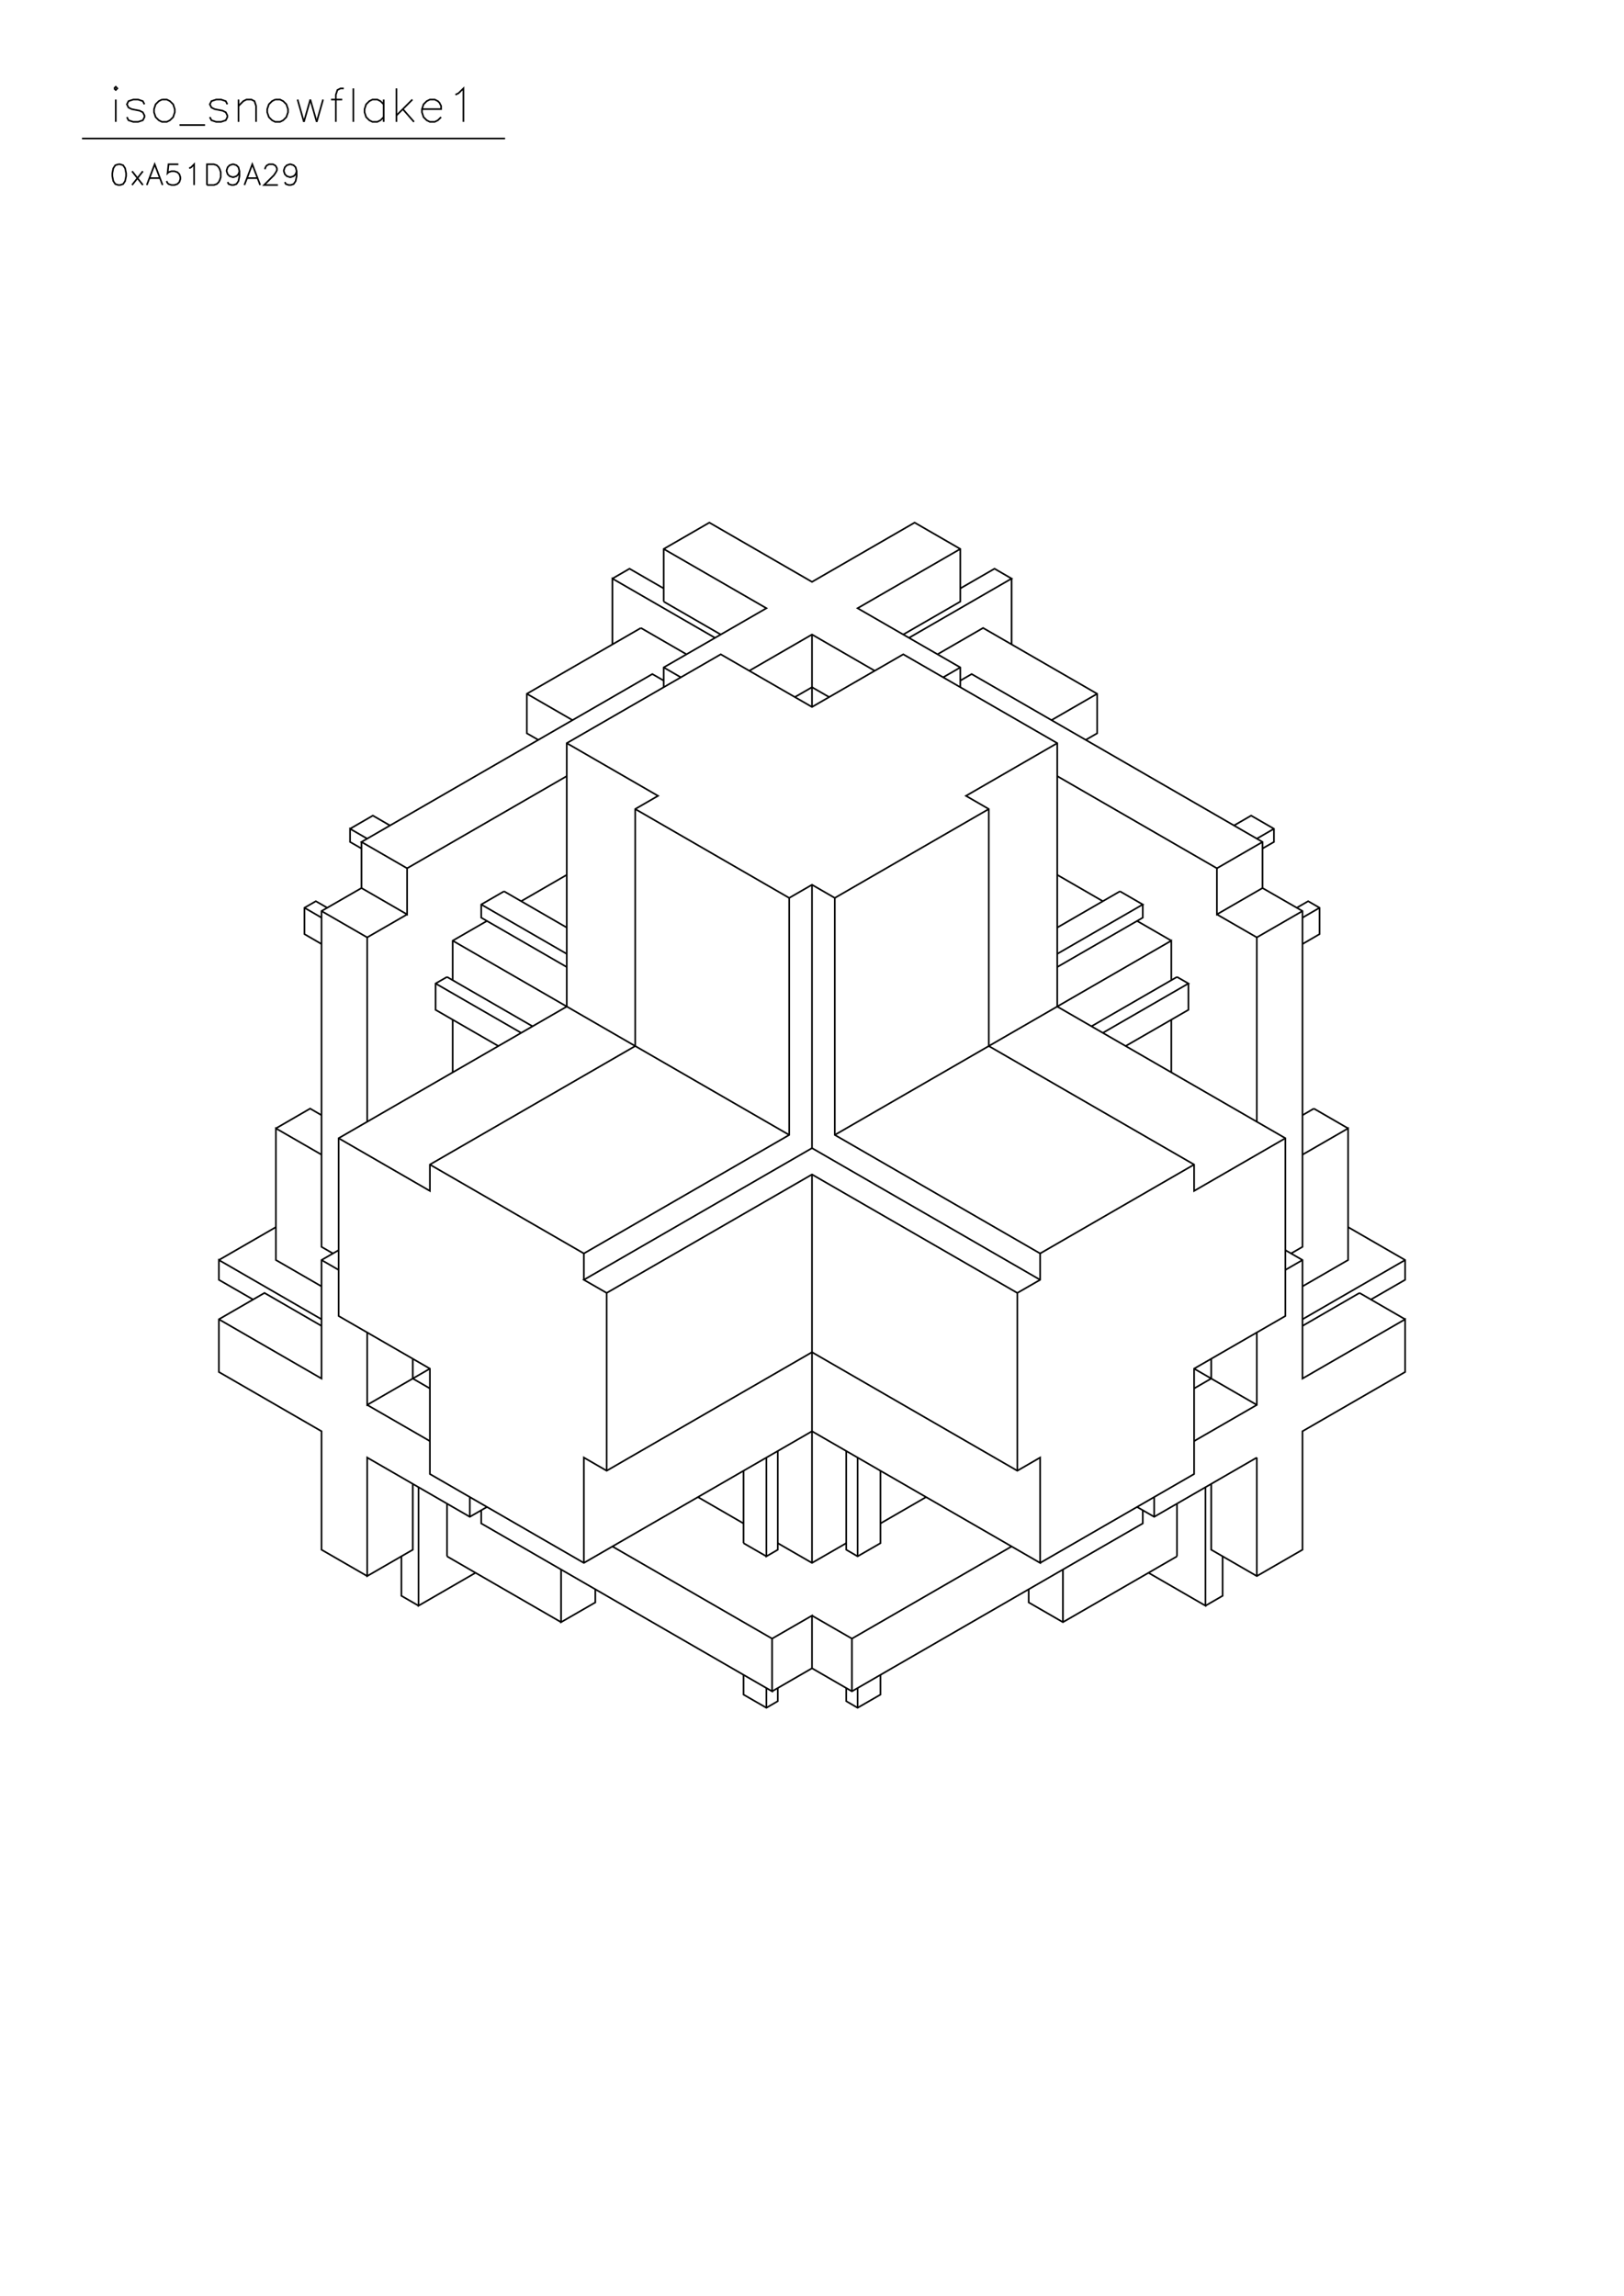 <?xml version="1.0" standalone="no"?>
<svg width="29.7cm" height="42cm" version="1.1" xmlns="http://www.w3.org/2000/svg" viewBox="0.0 0.0 29.7 42">
<path d="M11.2 10.583L11.513 10.402L12.138 10.763" stroke-width="0.03" stroke="#000000" fill="none"/>
<path d="M12.138 11.004L12.138 10.041L12.973 9.559L14.85 10.643L16.727 9.559L17.562 10.041L17.562 11.004L16.519 11.606" stroke-width="0.03" stroke="#000000" fill="none"/>
<path d="M16.623 11.667L18.5 10.583L18.188 10.402L17.562 10.763" stroke-width="0.03" stroke="#000000" fill="none"/>
<path d="M17.562 10.041L15.684 11.125L17.562 12.208L17.562 12.57" stroke-width="0.03" stroke="#000000" fill="none"/>
<path d="M17.562 12.449L17.77 12.329L23.089 15.4L23.089 16.243L23.82 16.664L23.82 22.806L23.611 22.927" stroke-width="0.03" stroke="#000000" fill="none"/>
<path d="M23.507 22.867L23.82 23.047L23.82 25.215L25.697 24.131L25.697 25.095L23.82 26.179L23.82 28.346L22.985 28.828L22.151 28.346L22.151 27.142" stroke-width="0.03" stroke="#000000" fill="none"/>
<path d="M22.046 27.202L22.046 29.37L21.004 28.768" stroke-width="0.03" stroke="#000000" fill="none"/>
<path d="M21.525 28.467L19.439 29.671L18.813 29.31L18.813 29.069" stroke-width="0.03" stroke="#000000" fill="none"/>
<path d="M19.022 28.587L21.838 26.961L21.838 25.034L23.507 24.071L23.507 20.819L19.335 18.411L19.335 13.593L16.519 11.968L14.85 12.931L13.181 11.968L10.365 13.593L10.365 18.411L6.193 20.819L6.193 24.071L7.862 25.034L7.862 26.961L10.678 28.587L14.85 26.179L19.022 28.587L19.022 26.66L18.605 26.901L14.85 24.733L11.095 26.901L10.678 26.66L10.678 28.587" stroke-width="0.03" stroke="#000000" fill="none"/>
<path d="M10.261 28.708L10.261 29.671L10.887 29.31L10.887 29.069" stroke-width="0.03" stroke="#000000" fill="none"/>
<path d="M11.2 28.286L14.12 29.972L14.12 30.936L8.801 27.865L8.801 27.624" stroke-width="0.03" stroke="#000000" fill="none"/>
<path d="M8.905 27.564L8.592 27.744L6.715 26.66L6.715 28.828L7.549 28.346L7.549 27.142" stroke-width="0.03" stroke="#000000" fill="none"/>
<path d="M7.654 27.202L7.654 29.37L8.696 28.768" stroke-width="0.03" stroke="#000000" fill="none"/>
<path d="M8.175 28.467L8.175 27.503" stroke-width="0.03" stroke="#000000" fill="none"/>
<path d="M8.592 27.383L8.592 27.744" stroke-width="0.03" stroke="#000000" fill="none"/>
<path d="M8.175 28.467L10.261 29.671" stroke-width="0.03" stroke="#000000" fill="none"/>
<path d="M7.654 29.37L7.341 29.189L7.341 28.467" stroke-width="0.03" stroke="#000000" fill="none"/>
<path d="M6.715 28.828L5.88 28.346L5.88 26.179L4.003 25.095L4.003 24.131L4.837 23.649L5.88 24.252" stroke-width="0.03" stroke="#000000" fill="none"/>
<path d="M5.88 24.131L4.003 23.047L4.003 23.409L4.629 23.77" stroke-width="0.03" stroke="#000000" fill="none"/>
<path d="M4.003 24.131L5.88 25.215L5.88 23.047L6.193 22.867" stroke-width="0.03" stroke="#000000" fill="none"/>
<path d="M6.089 22.927L5.88 22.806L5.88 16.664L6.611 16.243L7.445 16.725L7.445 15.882L6.611 15.4L11.93 12.329L12.138 12.449" stroke-width="0.03" stroke="#000000" fill="none"/>
<path d="M12.138 12.57L12.138 12.208L14.016 11.125L12.138 10.041" stroke-width="0.03" stroke="#000000" fill="none"/>
<path d="M12.138 11.004L13.181 11.606" stroke-width="0.03" stroke="#000000" fill="none"/>
<path d="M13.077 11.667L11.2 10.583L11.2 11.787" stroke-width="0.03" stroke="#000000" fill="none"/>
<path d="M11.721 11.486L9.635 12.69L9.635 13.413L9.844 13.533" stroke-width="0.03" stroke="#000000" fill="none"/>
<path d="M10.365 13.593L12.034 14.557L11.617 14.798L11.617 19.133L7.862 21.301L7.862 21.783L6.193 20.819" stroke-width="0.03" stroke="#000000" fill="none"/>
<path d="M5.88 21.12L5.046 20.639L5.046 23.047L5.88 23.529" stroke-width="0.03" stroke="#000000" fill="none"/>
<path d="M6.193 23.228L5.88 23.047" stroke-width="0.03" stroke="#000000" fill="none"/>
<path d="M5.046 22.445L4.003 23.047" stroke-width="0.03" stroke="#000000" fill="none"/>
<path d="M5.046 20.639L5.672 20.277L5.88 20.398" stroke-width="0.03" stroke="#000000" fill="none"/>
<path d="M6.715 20.518L6.715 17.146L5.88 16.664" stroke-width="0.03" stroke="#000000" fill="none"/>
<path d="M5.985 16.604L5.776 16.484L5.568 16.604L5.568 17.086L5.88 17.267" stroke-width="0.03" stroke="#000000" fill="none"/>
<path d="M5.88 16.785L5.568 16.604" stroke-width="0.03" stroke="#000000" fill="none"/>
<path d="M6.611 16.243L6.611 15.4" stroke-width="0.03" stroke="#000000" fill="none"/>
<path d="M6.715 15.34L6.402 15.159L6.402 15.4L6.611 15.52" stroke-width="0.03" stroke="#000000" fill="none"/>
<path d="M6.402 15.159L6.819 14.918L7.132 15.099" stroke-width="0.03" stroke="#000000" fill="none"/>
<path d="M7.445 15.882L10.365 14.196" stroke-width="0.03" stroke="#000000" fill="none"/>
<path d="M10.47 13.172L9.635 12.69" stroke-width="0.03" stroke="#000000" fill="none"/>
<path d="M11.721 11.486L12.555 11.968" stroke-width="0.03" stroke="#000000" fill="none"/>
<path d="M12.451 12.389L12.138 12.208" stroke-width="0.03" stroke="#000000" fill="none"/>
<path d="M13.703 12.269L14.85 11.606L15.997 12.269" stroke-width="0.03" stroke="#000000" fill="none"/>
<path d="M15.163 12.75L14.85 12.57L14.537 12.75" stroke-width="0.03" stroke="#000000" fill="none"/>
<path d="M14.85 12.931L14.85 11.606" stroke-width="0.03" stroke="#000000" fill="none"/>
<path d="M17.145 11.968L17.979 11.486L20.065 12.69L20.065 13.413L19.856 13.533" stroke-width="0.03" stroke="#000000" fill="none"/>
<path d="M19.335 13.593L17.666 14.557L18.083 14.798L18.083 19.133L21.838 21.301L21.838 21.783L23.507 20.819" stroke-width="0.03" stroke="#000000" fill="none"/>
<path d="M23.82 21.12L24.654 20.639L24.654 23.047L23.82 23.529" stroke-width="0.03" stroke="#000000" fill="none"/>
<path d="M23.507 23.228L23.82 23.047" stroke-width="0.03" stroke="#000000" fill="none"/>
<path d="M24.654 22.445L25.697 23.047L25.697 23.409L25.071 23.77" stroke-width="0.03" stroke="#000000" fill="none"/>
<path d="M24.863 23.649L23.82 24.252" stroke-width="0.03" stroke="#000000" fill="none"/>
<path d="M23.82 24.131L25.697 23.047" stroke-width="0.03" stroke="#000000" fill="none"/>
<path d="M24.863 23.649L25.697 24.131" stroke-width="0.03" stroke="#000000" fill="none"/>
<path d="M22.985 24.372L22.985 25.697L21.838 26.359" stroke-width="0.03" stroke="#000000" fill="none"/>
<path d="M21.838 25.396L22.151 25.215L22.151 24.854" stroke-width="0.03" stroke="#000000" fill="none"/>
<path d="M21.838 25.034L22.985 25.697" stroke-width="0.03" stroke="#000000" fill="none"/>
<path d="M22.985 26.66L21.108 27.744L20.795 27.564" stroke-width="0.03" stroke="#000000" fill="none"/>
<path d="M20.899 27.624L20.899 27.865L15.58 30.936L14.85 30.514L14.85 29.551L14.12 29.972" stroke-width="0.03" stroke="#000000" fill="none"/>
<path d="M13.598 30.635L13.598 30.996L14.016 31.237L14.224 31.116L14.224 30.875" stroke-width="0.03" stroke="#000000" fill="none"/>
<path d="M14.12 30.936L14.85 30.514" stroke-width="0.03" stroke="#000000" fill="none"/>
<path d="M15.476 30.875L15.476 31.116L15.684 31.237L16.102 30.996L16.102 30.635" stroke-width="0.03" stroke="#000000" fill="none"/>
<path d="M15.684 30.875L15.684 31.237" stroke-width="0.03" stroke="#000000" fill="none"/>
<path d="M15.58 30.936L15.58 29.972L14.85 29.551" stroke-width="0.03" stroke="#000000" fill="none"/>
<path d="M15.58 29.972L18.5 28.286" stroke-width="0.03" stroke="#000000" fill="none"/>
<path d="M19.439 28.708L19.439 29.671" stroke-width="0.03" stroke="#000000" fill="none"/>
<path d="M21.525 28.467L21.525 27.503" stroke-width="0.03" stroke="#000000" fill="none"/>
<path d="M21.108 27.383L21.108 27.744" stroke-width="0.03" stroke="#000000" fill="none"/>
<path d="M22.359 28.467L22.359 29.189L22.046 29.37" stroke-width="0.03" stroke="#000000" fill="none"/>
<path d="M22.985 28.828L22.985 26.66" stroke-width="0.03" stroke="#000000" fill="none"/>
<path d="M18.605 26.901L18.605 23.649L19.022 23.409L19.022 22.927L15.267 20.759L15.267 16.424L14.85 16.183L14.433 16.424L11.617 14.798" stroke-width="0.03" stroke="#000000" fill="none"/>
<path d="M10.365 16.002L9.531 16.484" stroke-width="0.03" stroke="#000000" fill="none"/>
<path d="M9.218 16.303L8.801 16.544L8.801 16.785L10.365 17.688" stroke-width="0.03" stroke="#000000" fill="none"/>
<path d="M10.365 17.447L8.801 16.544" stroke-width="0.03" stroke="#000000" fill="none"/>
<path d="M8.905 16.845L8.279 17.206L8.279 17.929" stroke-width="0.03" stroke="#000000" fill="none"/>
<path d="M8.175 17.869L7.966 17.989L7.966 18.471L9.114 19.133" stroke-width="0.03" stroke="#000000" fill="none"/>
<path d="M9.531 18.892L7.966 17.989" stroke-width="0.03" stroke="#000000" fill="none"/>
<path d="M8.175 17.869L9.739 18.772" stroke-width="0.03" stroke="#000000" fill="none"/>
<path d="M8.279 18.652L8.279 19.615" stroke-width="0.03" stroke="#000000" fill="none"/>
<path d="M7.862 21.301L10.678 22.927L14.433 20.759L14.433 16.424" stroke-width="0.03" stroke="#000000" fill="none"/>
<path d="M14.85 16.183L14.85 21L19.022 23.409" stroke-width="0.03" stroke="#000000" fill="none"/>
<path d="M18.605 23.649L14.85 21.482L11.095 23.649L11.095 26.901" stroke-width="0.03" stroke="#000000" fill="none"/>
<path d="M12.764 27.383L13.598 27.865" stroke-width="0.03" stroke="#000000" fill="none"/>
<path d="M13.598 28.226L13.598 26.901" stroke-width="0.03" stroke="#000000" fill="none"/>
<path d="M14.016 26.66L14.016 28.467L14.224 28.346L14.224 26.54" stroke-width="0.03" stroke="#000000" fill="none"/>
<path d="M15.476 26.54L15.476 28.346L15.684 28.467L16.102 28.226L16.102 26.901" stroke-width="0.03" stroke="#000000" fill="none"/>
<path d="M15.684 26.66L15.684 28.467" stroke-width="0.03" stroke="#000000" fill="none"/>
<path d="M15.476 28.226L14.85 28.587L14.224 28.226" stroke-width="0.03" stroke="#000000" fill="none"/>
<path d="M14.016 28.467L13.598 28.226" stroke-width="0.03" stroke="#000000" fill="none"/>
<path d="M14.85 28.587L14.85 21.482" stroke-width="0.03" stroke="#000000" fill="none"/>
<path d="M14.85 21L10.678 23.409L11.095 23.649" stroke-width="0.03" stroke="#000000" fill="none"/>
<path d="M10.678 23.409L10.678 22.927" stroke-width="0.03" stroke="#000000" fill="none"/>
<path d="M7.862 25.034L6.715 25.697L6.715 24.372" stroke-width="0.03" stroke="#000000" fill="none"/>
<path d="M7.549 24.854L7.549 25.215L7.862 25.396" stroke-width="0.03" stroke="#000000" fill="none"/>
<path d="M7.862 26.359L6.715 25.697" stroke-width="0.03" stroke="#000000" fill="none"/>
<path d="M6.715 17.146L7.445 16.725" stroke-width="0.03" stroke="#000000" fill="none"/>
<path d="M8.279 17.206L14.433 20.759" stroke-width="0.03" stroke="#000000" fill="none"/>
<path d="M15.267 20.759L21.421 17.206L21.421 17.929" stroke-width="0.03" stroke="#000000" fill="none"/>
<path d="M21.525 17.869L19.961 18.772" stroke-width="0.03" stroke="#000000" fill="none"/>
<path d="M20.169 18.892L21.734 17.989L21.525 17.869" stroke-width="0.03" stroke="#000000" fill="none"/>
<path d="M21.734 17.989L21.734 18.471L20.586 19.133" stroke-width="0.03" stroke="#000000" fill="none"/>
<path d="M21.421 18.652L21.421 19.615" stroke-width="0.03" stroke="#000000" fill="none"/>
<path d="M21.838 21.301L19.022 22.927" stroke-width="0.03" stroke="#000000" fill="none"/>
<path d="M22.985 20.518L22.985 17.146L23.82 16.664" stroke-width="0.03" stroke="#000000" fill="none"/>
<path d="M23.715 16.604L23.924 16.484L24.132 16.604L24.132 17.086L23.82 17.267" stroke-width="0.03" stroke="#000000" fill="none"/>
<path d="M23.82 16.785L24.132 16.604" stroke-width="0.03" stroke="#000000" fill="none"/>
<path d="M23.089 16.243L22.255 16.725L22.255 15.882L19.335 14.196" stroke-width="0.03" stroke="#000000" fill="none"/>
<path d="M19.23 13.172L20.065 12.69" stroke-width="0.03" stroke="#000000" fill="none"/>
<path d="M18.5 11.787L18.5 10.583" stroke-width="0.03" stroke="#000000" fill="none"/>
<path d="M17.562 12.208L17.249 12.389" stroke-width="0.03" stroke="#000000" fill="none"/>
<path d="M18.083 14.798L15.267 16.424" stroke-width="0.03" stroke="#000000" fill="none"/>
<path d="M19.335 16.002L20.169 16.484" stroke-width="0.03" stroke="#000000" fill="none"/>
<path d="M20.482 16.303L19.335 16.966" stroke-width="0.03" stroke="#000000" fill="none"/>
<path d="M19.335 17.447L20.899 16.544L20.482 16.303" stroke-width="0.03" stroke="#000000" fill="none"/>
<path d="M20.899 16.544L20.899 16.785L19.335 17.688" stroke-width="0.03" stroke="#000000" fill="none"/>
<path d="M20.795 16.845L21.421 17.206" stroke-width="0.03" stroke="#000000" fill="none"/>
<path d="M22.255 16.725L22.985 17.146" stroke-width="0.03" stroke="#000000" fill="none"/>
<path d="M22.255 15.882L23.089 15.4" stroke-width="0.03" stroke="#000000" fill="none"/>
<path d="M23.089 15.52L23.298 15.4L23.298 15.159L22.881 14.918L22.568 15.099" stroke-width="0.03" stroke="#000000" fill="none"/>
<path d="M22.985 15.34L23.298 15.159" stroke-width="0.03" stroke="#000000" fill="none"/>
<path d="M24.028 20.277L23.82 20.398" stroke-width="0.03" stroke="#000000" fill="none"/>
<path d="M24.028 20.277L24.654 20.639" stroke-width="0.03" stroke="#000000" fill="none"/>
<path d="M16.936 27.383L16.102 27.865" stroke-width="0.03" stroke="#000000" fill="none"/>
<path d="M14.016 30.875L14.016 31.237" stroke-width="0.03" stroke="#000000" fill="none"/>
<path d="M10.365 16.966L9.218 16.303" stroke-width="0.03" stroke="#000000" fill="none"/>
<path d="M5.082 3.384L4.83 3.384L5.01 3.204L5.046 3.15L5.064 3.114L5.064 3.078L5.046 3.041L5.028 3.023L4.992 3.005L4.92 3.005L4.884 3.023L4.866 3.041L4.848 3.078L4.848 3.096" stroke-width="0.03" stroke="#000000" fill="none"/>
<path d="M4.704 3.258L4.524 3.258" stroke-width="0.03" stroke="#000000" fill="none"/>
<path d="M4.47 3.384L4.614 3.005L4.758 3.384" stroke-width="0.03" stroke="#000000" fill="none"/>
<path d="M5.209 3.33L5.227 3.366L5.281 3.384L5.317 3.384L5.371 3.366L5.407 3.312L5.425 3.222L5.425 3.132L5.407 3.06L5.371 3.023L5.317 3.005L5.299 3.005L5.245 3.023L5.209 3.06L5.191 3.114L5.191 3.132L5.209 3.186L5.245 3.222L5.299 3.24L5.317 3.24L5.371 3.222L5.407 3.186L5.425 3.132" stroke-width="0.03" stroke="#000000" fill="none"/>
<path d="M5.558 2.229L5.442 1.821" stroke-width="0.03" stroke="#000000" fill="none"/>
<path d="M5.675 1.821L5.558 2.229" stroke-width="0.03" stroke="#000000" fill="none"/>
<path d="M5.792 2.229L5.675 1.821" stroke-width="0.03" stroke="#000000" fill="none"/>
<path d="M5.908 1.821L5.792 2.229" stroke-width="0.03" stroke="#000000" fill="none"/>
<path d="M6.142 2.229L6.142 1.733L6.171 1.646L6.229 1.617L6.287 1.617" stroke-width="0.03" stroke="#000000" fill="none"/>
<path d="M6.462 1.617L6.462 2.229" stroke-width="0.03" stroke="#000000" fill="none"/>
<path d="M6.258 1.821L6.054 1.821" stroke-width="0.03" stroke="#000000" fill="none"/>
<path d="M7.017 1.821L7.017 2.229" stroke-width="0.03" stroke="#000000" fill="none"/>
<path d="M7.017 2.142L6.958 2.2L6.9 2.229L6.812 2.229L6.754 2.2L6.696 2.142L6.667 2.054L6.667 1.996L6.696 1.908L6.754 1.85L6.812 1.821L6.9 1.821L6.958 1.85L7.017 1.908" stroke-width="0.03" stroke="#000000" fill="none"/>
<path d="M7.25 2.112L7.542 1.821" stroke-width="0.03" stroke="#000000" fill="none"/>
<path d="M7.367 1.996L7.571 2.229" stroke-width="0.03" stroke="#000000" fill="none"/>
<path d="M7.717 1.996L8.067 1.996L8.067 1.938L8.037 1.879L8.008 1.85L7.95 1.821L7.862 1.821L7.804 1.85L7.746 1.908L7.717 1.996L7.717 2.054L7.746 2.142L7.804 2.2L7.862 2.229L7.95 2.229L8.008 2.2L8.067 2.142" stroke-width="0.03" stroke="#000000" fill="none"/>
<path d="M8.475 2.229L8.475 1.617L8.387 1.704L8.329 1.733" stroke-width="0.03" stroke="#000000" fill="none"/>
<path d="M7.25 1.617L7.25 2.229" stroke-width="0.03" stroke="#000000" fill="none"/>
<path d="M9.237 2.533L1.5 2.533" stroke-width="0.03" stroke="#000000" fill="none"/>
<path d="M2.117 2.229L2.117 1.821" stroke-width="0.03" stroke="#000000" fill="none"/>
<path d="M2.087 1.617L2.117 1.646L2.146 1.617L2.117 1.587L2.087 1.617" stroke-width="0.03" stroke="#000000" fill="none"/>
<path d="M2.321 2.142L2.35 2.2L2.438 2.229L2.525 2.229L2.612 2.2L2.642 2.142L2.642 2.112L2.612 2.054L2.554 2.025L2.408 1.996L2.35 1.967L2.321 1.908L2.35 1.85L2.438 1.821L2.525 1.821L2.612 1.85L2.642 1.908" stroke-width="0.03" stroke="#000000" fill="none"/>
<path d="M2.962 1.821L2.904 1.85L2.846 1.908L2.817 1.996L2.817 2.054L2.846 2.142L2.904 2.2L2.962 2.229L3.05 2.229L3.108 2.2L3.167 2.142L3.196 2.054L3.196 1.996L3.167 1.908L3.108 1.85L3.05 1.821L2.962 1.821" stroke-width="0.03" stroke="#000000" fill="none"/>
<path d="M3.283 2.287L3.75 2.287" stroke-width="0.03" stroke="#000000" fill="none"/>
<path d="M3.837 2.142L3.867 2.2L3.954 2.229L4.042 2.229L4.129 2.2L4.158 2.142L4.158 2.112L4.129 2.054L4.071 2.025L3.925 1.996L3.867 1.967L3.837 1.908L3.867 1.85L3.954 1.821L4.042 1.821L4.129 1.85L4.158 1.908" stroke-width="0.03" stroke="#000000" fill="none"/>
<path d="M4.362 1.938L4.45 1.85L4.508 1.821L4.596 1.821L4.654 1.85L4.683 1.938L4.683 2.229" stroke-width="0.03" stroke="#000000" fill="none"/>
<path d="M4.362 2.229L4.362 1.821" stroke-width="0.03" stroke="#000000" fill="none"/>
<path d="M5.033 1.821L4.975 1.85L4.917 1.908L4.887 1.996L4.887 2.054L4.917 2.142L4.975 2.2L5.033 2.229L5.121 2.229L5.179 2.2L5.237 2.142L5.267 2.054L5.267 1.996L5.237 1.908L5.179 1.85L5.121 1.821L5.033 1.821" stroke-width="0.03" stroke="#000000" fill="none"/>
<path d="M4.379 3.132L4.361 3.186L4.325 3.222L4.271 3.24L4.253 3.24L4.199 3.222L4.163 3.186L4.145 3.132L4.145 3.114L4.163 3.06L4.199 3.023L4.253 3.005L4.271 3.005L4.325 3.023L4.361 3.06L4.379 3.132L4.379 3.222L4.361 3.312L4.325 3.366L4.271 3.384L4.235 3.384L4.181 3.366L4.163 3.33" stroke-width="0.03" stroke="#000000" fill="none"/>
<path d="M3.785 3.384L3.785 3.005L3.911 3.005L3.965 3.023L4.001 3.06L4.019 3.096L4.037 3.15L4.037 3.24L4.019 3.294L4.001 3.33L3.965 3.366L3.911 3.384L3.785 3.384" stroke-width="0.03" stroke="#000000" fill="none"/>
<path d="M3.55 3.384L3.55 3.005L3.496 3.06L3.46 3.078" stroke-width="0.03" stroke="#000000" fill="none"/>
<path d="M3.262 3.005L3.082 3.005L3.064 3.168L3.082 3.15L3.136 3.132L3.19 3.132L3.244 3.15L3.28 3.186L3.298 3.24L3.298 3.276L3.28 3.33L3.244 3.366L3.19 3.384L3.136 3.384L3.082 3.366L3.064 3.348L3.046 3.312" stroke-width="0.03" stroke="#000000" fill="none"/>
<path d="M2.973 3.384L2.829 3.005L2.685 3.384" stroke-width="0.03" stroke="#000000" fill="none"/>
<path d="M2.613 3.384L2.415 3.132" stroke-width="0.03" stroke="#000000" fill="none"/>
<path d="M2.613 3.132L2.415 3.384" stroke-width="0.03" stroke="#000000" fill="none"/>
<path d="M2.739 3.258L2.919 3.258" stroke-width="0.03" stroke="#000000" fill="none"/>
<path d="M2.162 3.005L2.108 3.023L2.072 3.078L2.054 3.168L2.054 3.222L2.072 3.312L2.108 3.366L2.162 3.384L2.198 3.384L2.252 3.366L2.288 3.312L2.306 3.222L2.306 3.168L2.288 3.078L2.252 3.023L2.198 3.005L2.162 3.005" stroke-width="0.03" stroke="#000000" fill="none"/>
</svg>
